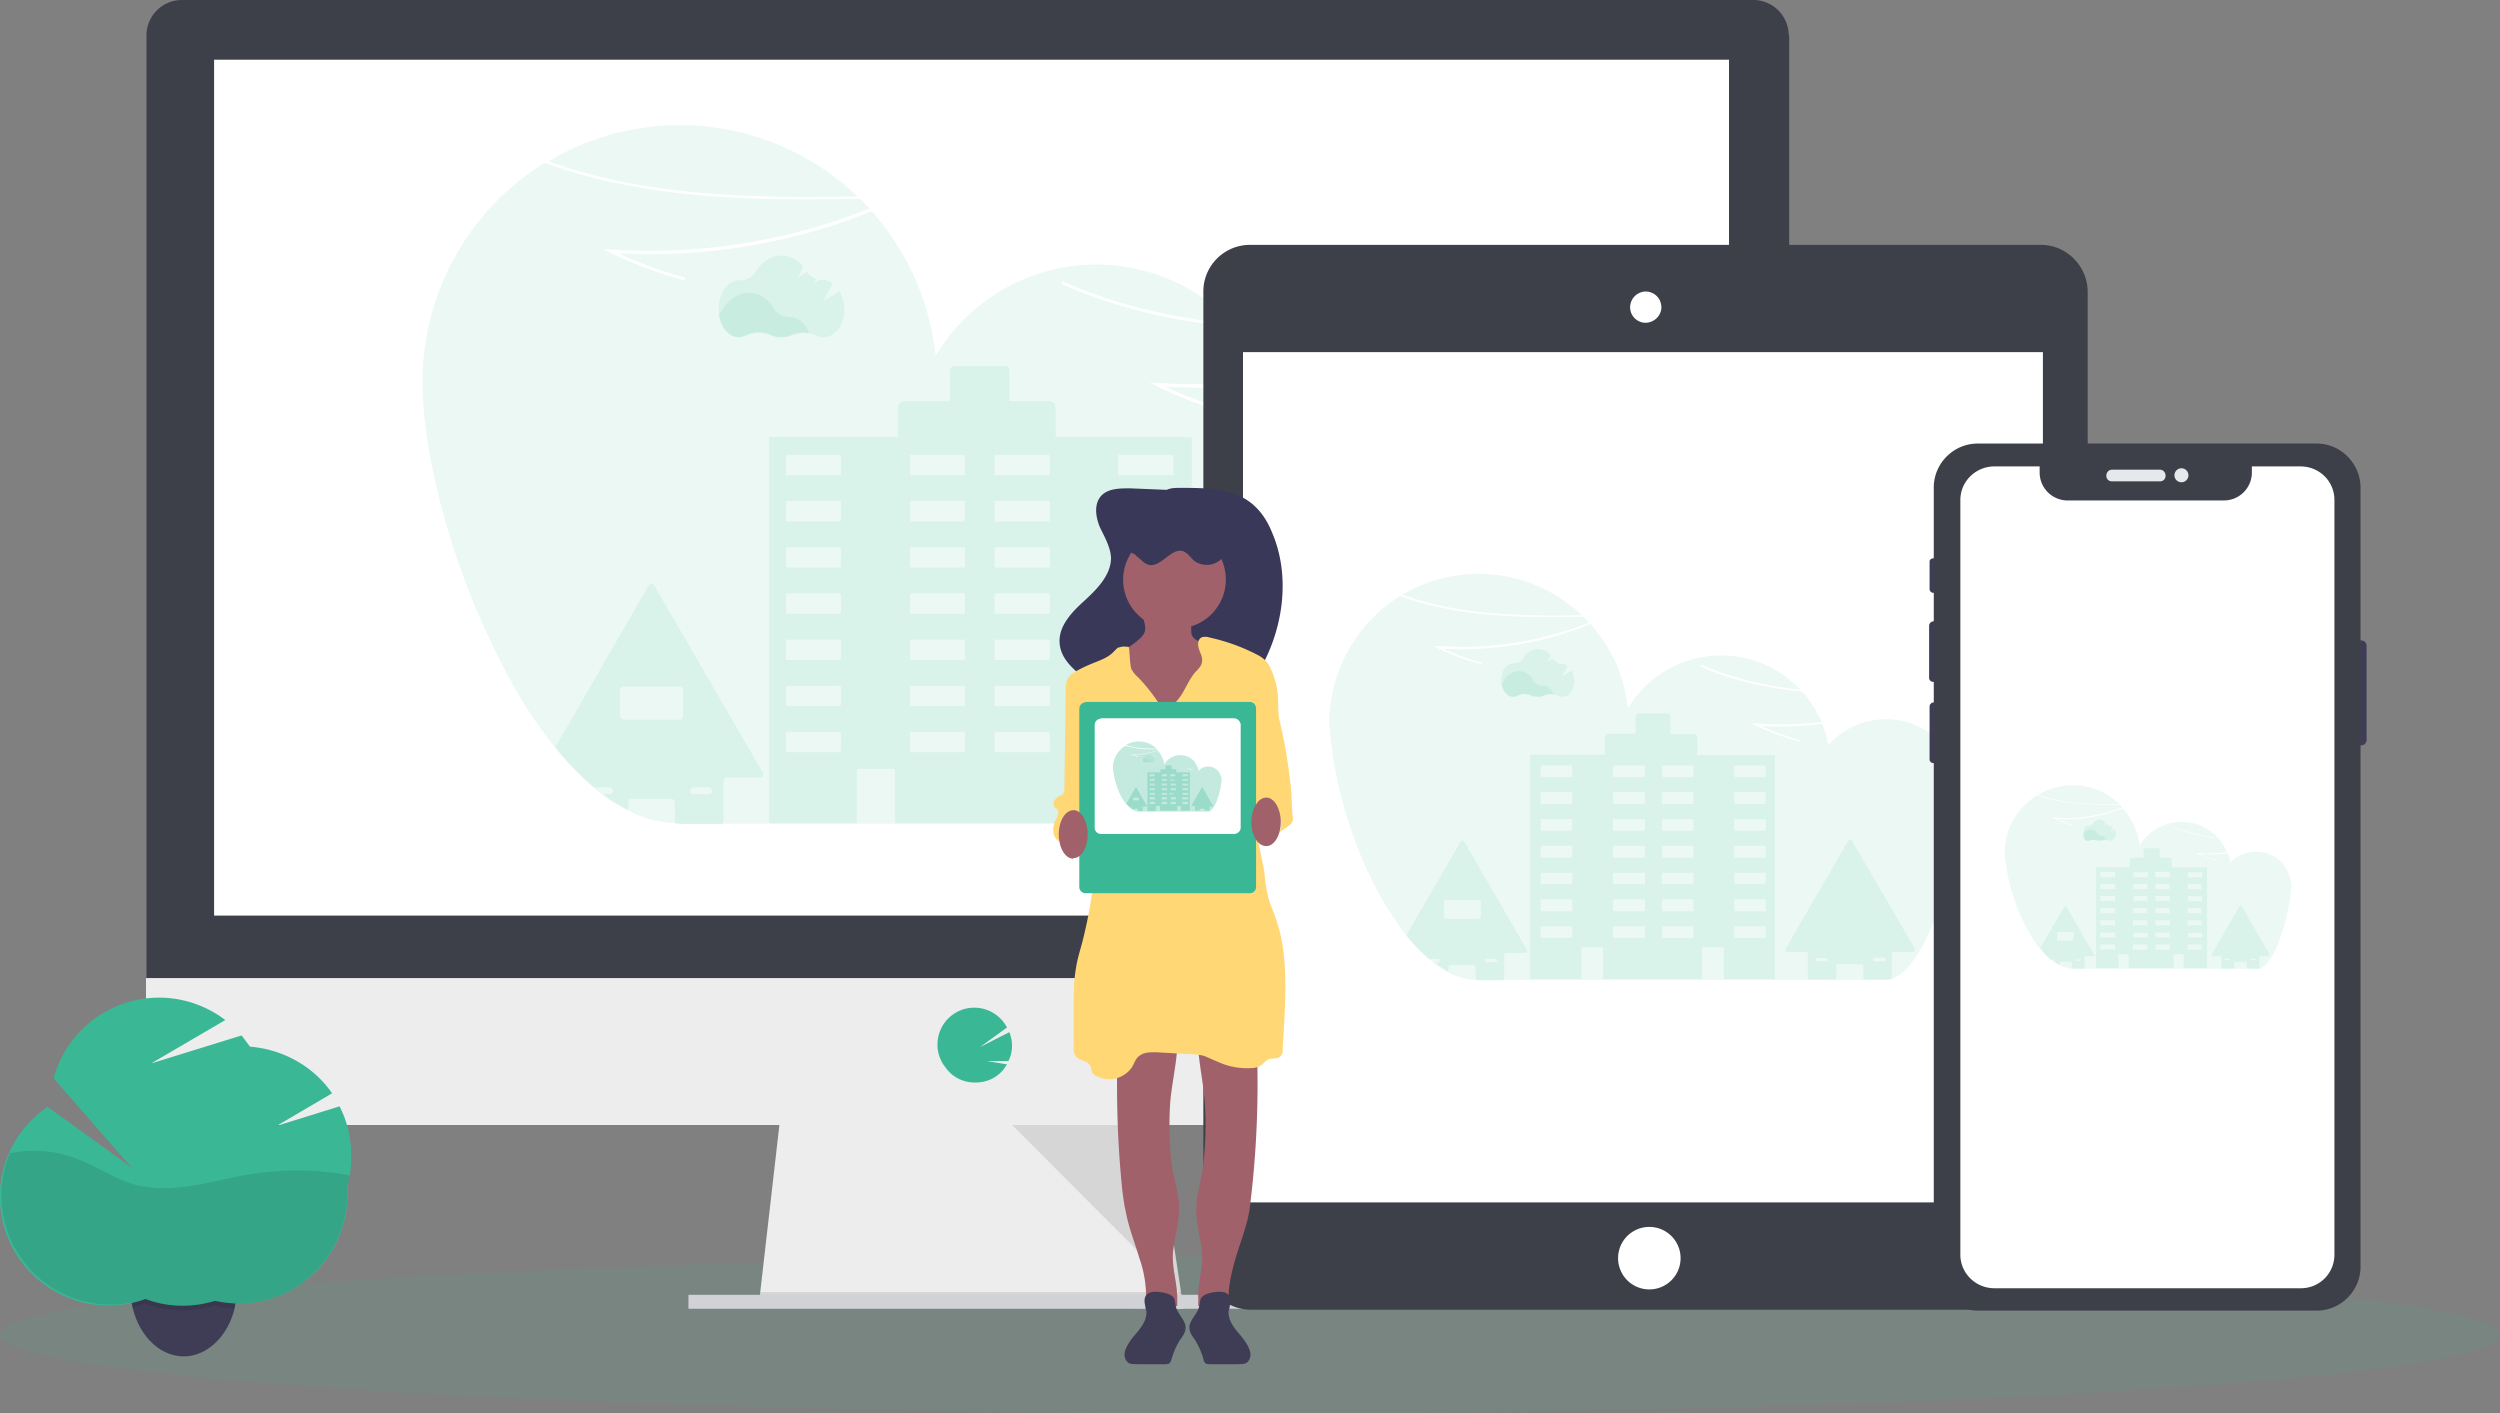 <svg xmlns="http://www.w3.org/2000/svg" width="536" height="303" fill="none"><rect width="100%" height="100%" fill="#808080" stroke="none"/><path fill="#3AB795" d="M268 303c148 0 268-7.5 268-16.8s-120-16.9-268-16.9S0 277 0 286.2c0 9.3 120 16.8 268 16.8z" opacity=".1"/><path fill="#EDEDEE" d="M253.8 280.6l-91-1.2.2-2.4 4.4-38.4h80l5.8 38.4.5 3v.6z"/><path fill="#000" d="M253.7 280h-45.4l-45.5-.6.2-2.4h90.2l.5 3z" opacity=".1"/><path fill="#D0D2D5" d="M268.4 277.6H147.6v3h120.8v-3z"/><path fill="#3E4049" d="M383.5 7.6c0-4.2-3.4-7.6-7.6-7.6H39a7.6 7.6 0 0 0-7.6 7.6v204.2h352.2V7.6z"/><path fill="#EDEDEE" d="M31.3 209.8v23.9c0 4.2 3.4 7.5 7.5 7.5H376c4.2 0 7.6-3.3 7.6-7.5v-24H31.3z"/><path fill="#fff" d="M370.7 12.8H45.9v183.5h324.8V12.8z"/><path fill="#3AB795" d="M209.1 232.1c2.4 0 4.7-1 6.2-3l.6-.9-4.3-.7h4.6c1-2 1-4.2.2-6.2l-6.3 3.2 5.8-4.2a7.9 7.9 0 1 0-13.6 8l.6.8c1.5 2 3.8 3 6.2 3z"/><path fill="#000" d="M217 241.2l36.3 36.4-5.6-36.4H217z" opacity=".1"/><path fill="#3AB795" d="M324.1 107.7v-.1c-.1-2.6-.6-5-1.4-7.5l-.1-.4a28.4 28.4 0 0 0-48-9.7c-.5-2.7-1.2-5.3-2.3-7.9-7.4 1-15 1.3-22.4.8 4.6 2.2 9.3 3.9 14.2 5.2l-.1.7a89.4 89.4 0 0 1-16-6l-1.5-.8 1.7.1c8 .5 16 .3 24-.7-1.8-4-4.1-7.8-7.1-11.2-12.9-1.2-25.6-4-37.5-9.3l.2-.6c11.6 5.2 24 7.9 36.6 9.2a40.1 40.1 0 0 0-63.8 6.8 55.6 55.6 0 0 0-13.7-31 126.9 126.9 0 0 1-54.3 9c4.6 2.2 9.4 3.9 14.3 5.2l-.2.6a89.4 89.4 0 0 1-16-6l-1.4-.7 1.7.1c18.9 1.2 37.8-1.7 55.4-8.8l-2-2.1c-22 .5-46 .2-67.6-7.7a55.2 55.2 0 0 0-26.2 47c0 10.4 2.8 24.7 7.8 39a162 162 0 0 0 12.6 27.7c2 3.5 4.3 6.8 6.7 10l1.3 1.7a61.1 61.1 0 0 0 10.3 10.2 36 36 0 0 0 5.4 3.3c3 1.6 6.5 2.5 10 2.7h.9v.1h150.2c.8 0 1.7-.2 2.5-.5 5.3-1.9 10.2-9.4 14.3-19a99.9 99.9 0 0 0 4.6-12.7 177 177 0 0 0 4.7-18.5 96.5 96.5 0 0 0 2.2-18.2z" opacity=".1"/><path fill="#3AB795" d="M183.7 42a55 55 0 0 0-66.1-7.4c21.1 7.6 44.6 7.9 66.1 7.5zM306.6 165.3l-23.1-40.1a.7.7 0 0 0-1-.3c-.2 0-.3.2-.3.3l-23.1 40c-.2.4-.1.9.2 1l.4.2h6.9c.4 0 .7.3.7.7v8.6c0 .4.3.7.8.7h9c.4 0 .8-.3.8-.7v-4.2c0-.4.3-.7.7-.7h8.5c.5 0 .8.3.8.7v4.2c0 .4.3.7.8.7h9c.2 0 .5-.2.6-.5V167.1c0-.4.4-.7.8-.7h7c.3 0 .7-.3.7-.7 0-.2 0-.3-.2-.4zm-32.2 4.4c-.2.2-.3.2-.5.2h-3.3c-.4 0-.8-.3-.8-.7 0-.4.4-.7.8-.8h3.3c.4 0 .7.3.7.8l-.2.5zm21.2 0c-.1.2-.3.2-.5.2h-3.3c-.4 0-.7-.3-.7-.8l.2-.5.5-.2h3.3c.4 0 .8.3.8.8 0 .2-.1.4-.3.5zM163.5 165.6l-23.2-40a.7.7 0 0 0-1-.3l-.2.2-20 34.7c2.4 3.1 5.3 6 8.3 8.6h3.3c.4 0 .7.3.7.8 0 .4-.3.7-.7.7h-1.4c1.7 1.3 3.5 2.4 5.4 3.3V172c0-.4.3-.7.7-.7h8.6c.4 0 .7.3.7.7V176.3c.1.3.4.4.7.4h9c.3 0 .5 0 .6-.3l.1-.4v-8.5c0-.4.3-.8.7-.8h7c.4 0 .8-.3.8-.7v-.4zm-15.3 3.4l.5-.2h3.3c.4 0 .7.3.7.8 0 .4-.3.7-.7.7h-3.2c-.5 0-.8-.3-.8-.7 0-.2 0-.4.2-.6zm-14.6-14.8a.7.7 0 0 1-.7-.7v-5.6c0-.4.3-.7.7-.7h12.1c.4 0 .8.3.8.7v5.6c0 .4-.4.8-.8.8h-12v-.1zM255 93.7h-28.7v-6.2c0-.8-.6-1.5-1.4-1.5h-8.5v-6.6c0-.5-.4-.9-.9-.9h-10.8a1 1 0 0 0-1 1V86H194c-.8 0-1.5.7-1.5 1.5v6.2h-27.3c-.2 0-.3 0-.3.3v82.2c0 .1 0 .3.3.3h18.2c.1 0 .3-.1.3-.3v-11c0-.2.1-.4.3-.4h7.6c.2 0 .3.2.3.3v11c0 .2.1.4.3.4h36l.2-.3v-11c0-.2.2-.4.3-.4h7.7c.2 0 .3.2.3.3v11c0 .2.2.4.3.4h18.2l.3-.3V94c0-.2-.2-.3-.4-.3zM180.3 161c0 .1-.1.3-.3.3h-11.2c-.2 0-.3-.1-.3-.3v-3.8c0-.2.1-.3.3-.3H180c.1 0 .3.1.3.3v3.8zm0-10c0 .2-.2.4-.3.4h-11.2a.3.3 0 0 1-.3-.3v-3.8c0-.2.1-.3.3-.3H180c.1 0 .3.1.3.3v3.8zm0-9.8c0 .1-.1.3-.3.3h-11.2c-.2 0-.3-.1-.3-.3v-3.8c0-.2 0-.3.3-.3H180c.1 0 .3 0 .3.3v3.8zm0-9.9c0 .2-.1.3-.3.3h-11.2c-.2 0-.3-.1-.3-.3v-3.8c0-.2 0-.3.3-.3H180c.1 0 .3 0 .3.3v3.8zm0-9.9c0 .2-.2.3-.3.3h-11.2a.3.3 0 0 1-.3-.3v-3.8c0-.2.1-.3.3-.3H180c.1 0 .3.1.3.3v3.8zm0-9.9c0 .2-.1.3-.3.3h-11.2c-.2 0-.3 0-.3-.3v-3.8c0-.2 0-.3.3-.3H180c.1 0 .3 0 .3.3v3.8zm0-9.9c0 .2-.1.3-.3.3h-11.2c-.2 0-.3 0-.3-.3v-3.8c0-.2 0-.3.3-.3H180c.1 0 .3 0 .3.3v3.8zm26.6 59.4c0 .1-.1.3-.3.3h-11.2c-.2 0-.3-.1-.3-.3v-3.8c0-.2.1-.3.3-.3h11.2c.1 0 .3.1.3.3v3.8zm0-10c0 .2-.2.4-.3.4h-11.2a.3.3 0 0 1-.3-.3v-3.8c0-.2.1-.3.3-.3h11.2c.1 0 .3.1.3.3v3.8zm0-9.8c0 .1-.1.3-.3.3h-11.2c-.2 0-.3-.1-.3-.3v-3.8c0-.2 0-.3.3-.3h11.2c.1 0 .3 0 .3.3v3.8zm0-9.9c0 .2-.1.3-.3.3h-11.2c-.2 0-.3-.1-.3-.3v-3.8c0-.2 0-.3.3-.3h11.2c.1 0 .3 0 .3.3v3.8zm0-9.9c0 .2-.2.3-.3.3h-11.2a.3.3 0 0 1-.3-.3v-3.8c0-.2.1-.3.3-.3h11.2c.1 0 .3.1.3.3v3.8zm0-9.9c0 .2-.1.3-.3.3h-11.2c-.2 0-.3 0-.3-.3v-3.8c0-.2 0-.3.3-.3h11.2c.1 0 .3 0 .3.3v3.8zm0-9.9c0 .2-.1.3-.3.3h-11.2c-.2 0-.3 0-.3-.3v-3.8c0-.2 0-.3.3-.3h11.2c.1 0 .3 0 .3.3v3.8zm18.2 59.4l-.3.3h-11.3a.3.3 0 0 1-.3-.3v-3.8c0-.2.2-.3.3-.3h11.3c.1 0 .3.1.3.3v3.8zm0-10c0 .2-.2.4-.3.4h-11.3a.3.3 0 0 1-.3-.3v-3.8c0-.2.2-.3.3-.3h11.3c.1 0 .3.1.3.3v3.8zm0-9.8l-.3.3h-11.3a.3.3 0 0 1-.3-.3v-3.8c0-.2.2-.3.3-.3h11.3c.1 0 .3.1.3.3v3.8zm0-9.9c0 .2-.2.3-.3.3h-11.3a.3.3 0 0 1-.3-.3v-3.8c0-.2.2-.3.3-.3h11.3c.1 0 .3.1.3.3v3.8zm0-9.9c0 .2-.2.3-.3.3h-11.3a.3.3 0 0 1-.3-.3v-3.8c0-.2.2-.3.3-.3h11.3c.1 0 .3.1.3.3v3.8zm0-9.9c0 .2-.2.3-.3.3h-11.3a.3.3 0 0 1-.3-.3v-3.8c0-.2.2-.3.3-.3h11.3c.1 0 .3.1.3.3v3.8zm0-9.9c0 .2-.2.3-.3.3h-11.3a.3.3 0 0 1-.3-.3v-3.8c0-.2.2-.3.3-.3h11.3c.1 0 .3.1.3.3v3.8zm26.6 59.3c0 .2-.2.3-.3.3H240c-.1 0-.3 0-.3-.3v-3.8l.3-.3h11.3l.3.3v3.8zm0-9.8l-.3.3H240a.3.3 0 0 1-.3-.3v-3.8c0-.2.2-.3.3-.3h11.3c.1 0 .3.1.3.3v3.8zm0-9.9l-.3.3H240c-.1 0-.3-.1-.3-.3v-3.8c0-.2.1-.3.3-.3h11.3c.1 0 .3.1.3.3v3.8zm0-9.9c0 .2-.2.3-.3.3H240c-.1 0-.3-.1-.3-.3v-3.8c0-.2.1-.3.3-.3h11.3c.1 0 .3.1.3.3v3.8zm0-9.9c0 .2-.2.3-.3.3H240a.3.3 0 0 1-.3-.3v-3.8c0-.2.2-.3.3-.3h11.3c.1 0 .3.1.3.3v3.8zm0-9.9c0 .2-.2.3-.3.3H240c-.1 0-.3 0-.3-.3v-3.8c0-.2.1-.3.3-.3h11.3c.1 0 .3.1.3.3v3.8zm0-9.9c0 .2-.2.3-.3.3H240c-.1 0-.3 0-.3-.3v-3.8c0-.2.1-.3.3-.3h11.3c.1 0 .3.1.3.3v3.8zM173.4 71.4a6.2 6.2 0 0 0-3.7.4c-1.4.6-3 .6-4.5 0a6.2 6.2 0 0 0-5.3 0c-.5.3-1 .5-1.6.5-2 0-3.9-2.2-4.2-5 .4-.3.7-.7 1-1.2 1.3-2 3.3-3.3 5.4-3.3 2.2 0 4.2 1.3 5.4 3.3.8 1.2 2.1 2 3.6 1.9 1.7 0 3.2 1.4 4 3.4z" opacity=".1"/><path fill="#3AB795" d="M180 62.4l-3.5 2.2 2-3.8c-.5-.5-1.3-.7-2-.8h-.8l-1.2.8.5-1c-.8-.3-1.5-.8-2-1.5l-2 1.3 1.2-2.4a6.1 6.1 0 0 0-4.7-2.4c-2.2 0-4.1 1.3-5.4 3.4-.7 1.2-2.1 2-3.5 1.9h-.1c-2.4 0-4.4 2.7-4.4 6.1 0 3.4 1.9 6.1 4.4 6.1l1.5-.3c1.7-.8 3.6-.9 5.3-.1 1.4.6 3 .6 4.5 0 1.7-.7 3.6-.7 5.2 0 .5.3 1 .4 1.6.4 2.4 0 4.4-2.7 4.4-6 0-1.5-.4-2.7-1-3.9z" opacity=".1"/><path fill="#3E4049" d="M268.2 52.5h169.4c5.5 0 10 4.6 10 10.1v208c0 5.6-4.5 10.2-10 10.2H268.2c-5.6 0-10.2-4.6-10.2-10.1v-208a10 10 0 0 1 10.2-10.2z"/><path fill="#fff" d="M438 75.5H266.5v182.3H438V75.5zM352.8 276.4a6.7 6.7 0 1 0 0-13.3 6.7 6.7 0 0 0 0 13.3zM352.8 69a3 3 0 0 1-3-3 3 3 0 0 1 6.1 0 3 3 0 0 1-3 3z"/><path fill="#fff" d="M352.8 63c1.6 0 2.9 1.3 2.9 2.9 0 1.5-1.3 2.8-2.8 2.8A2.8 2.8 0 0 1 350 66c0-1.6 1.3-2.9 2.8-2.9zm0-.5a3.4 3.4 0 0 0-3.3 3.4c0 1.8 1.5 3.3 3.3 3.3 1.8 0 3.4-1.5 3.4-3.3 0-1.9-1.5-3.4-3.4-3.4z"/><path fill="#3AB795" d="M420.7 170c0-1.5-.3-3-.7-4.4l-.1-.2a16.4 16.4 0 0 0-27.9-5.6c-.3-1.6-.7-3.1-1.3-4.6-4.4.5-8.7.7-13.1.5 2.7 1.2 5.5 2.2 8.3 3l-.1.3c-3.2-.9-6.3-2-9.3-3.4l-.9-.5h1c4.7.4 9.3.2 14-.3-1.1-2.4-2.5-4.6-4.2-6.5-7.4-.8-14.9-2.3-21.8-5.4l.2-.4c6.7 3 14 4.6 21.2 5.4a23.3 23.3 0 0 0-37 4 32 32 0 0 0-8-18.1 74.2 74.2 0 0 1-31.6 5.3c2.7 1.2 5.5 2.2 8.3 3l-.1.3c-3.2-.8-6.3-2-9.3-3.4l-.9-.5h1c11 .8 22-1 32.3-5l-1.2-1.3c-12.7.3-26.7.2-39.3-4.4A32.2 32.2 0 0 0 285 155a91.8 91.8 0 0 0 11.8 38.7l4 6 .8.9c1.4 1.8 3 3.5 4.8 5l1.1.9 3.1 2a14 14 0 0 0 6 1.6h87.7c.6 0 1-.1 1.5-.3 3-1.1 6-5.5 8.3-11l1.5-3.8 1.2-3.6c1-3.5 2-7.1 2.7-10.7.7-3.3 1.2-6.7 1.3-10v-.8z" opacity=".1"/><path fill="#3AB795" d="M339.1 131.9a32 32 0 0 0-38.4-4.4c12.3 4.5 25.9 4.6 38.4 4.4zM410.6 203.5L397 180.2c-.1-.2-.4-.2-.6-.1l-.1.1-13.5 23.3c0 .2 0 .5.2.6h4.2c.3 0 .4.2.4.5v5c0 .2.2.4.4.4h5.3c.2 0 .4-.2.4-.5v-2.3c0-.3.2-.5.4-.5h5c.2 0 .4.2.4.5v2.3c0 .3.2.5.4.5h5.3c.2 0 .4-.1.4-.3v-5.2c0-.3.2-.4.4-.4h4c.3 0 .5-.2.5-.4v-.2zm-18.8 2.6H389.6a.4.4 0 0 1-.4-.3v-.3l.4-.1h1.9c.2 0 .4.2.4.4l-.1.3zm12.4 0H402c-.3 0-.4-.2-.4-.4s.2-.3.4-.4h1.9c.2 0 .4.2.4.4l-.1.4zM327.4 203.7l-13.5-23.3c-.1-.2-.4-.2-.6-.1l-.1.1-11.7 20.2c1.5 1.8 3.1 3.5 4.9 5h1.9c.2 0 .4.2.4.4l-.1.3c-.1.1-.2.2-.3.1h-.8c1 .8 2 1.4 3 2v-1c0-.3.3-.5.5-.5h5c.2 0 .4.3.4.5v2.5c.1.2.2.3.5.3h5.2c.2 0 .3 0 .4-.2v-5.2c0-.3.3-.5.5-.5h4c.3 0 .4-.2.4-.4v-.2zm-9 2l.3-.1h2c.2 0 .3.2.3.4l-.1.3h-2.3a.4.4 0 0 1-.3-.3l.1-.3zM310 197a.4.4 0 0 1-.4-.5v-3.2c0-.3.2-.4.4-.4h7c.3 0 .5.2.5.4v3.2c0 .3-.2.5-.4.5h-7zM380.6 161.9h-16.7v-3.6c0-.5-.4-.9-.8-.9h-5v-3.9c0-.3-.2-.5-.5-.5h-6.3c-.3 0-.6.2-.6.5v3.8H345c-.5 0-.9.4-.9.9v3.6h-15.9l-.1.1v47.8l.1.2h10.6l.2-.2v-6.4l.1-.2h4.4c.2 0 .2.1.2.2v6.4l.2.2h20.8l.2-.2v-6.4l.1-.2h4.5l.1.2v6.4l.2.2h10.6l.1-.2v-47.8c.3 0 .2 0 0 0zm-43.5 39l-.1.2h-6.6l-.1-.1v-2.3l.1-.1h6.6l.1.1v2.3zm0-5.7l-.1.2h-6.6l-.1-.2V193l.1-.2h6.6l.1.2v2.2zm0-5.7l-.1.1h-6.6l-.1-.1v-2.3l.1-.1h6.6l.1.1v2.3zm0-5.8l-.1.2h-6.6l-.1-.2v-2.2l.1-.2h6.6l.1.2v2.2zm0-5.7l-.1.1h-6.6l-.1-.1v-2.3l.1-.1h6.6l.1.1v2.3zm0-5.8l-.1.2h-6.6l-.1-.2V170l.1-.2h6.6l.1.2v2.2zm0-5.8l-.1.2h-6.6l-.1-.2v-2.1l.1-.2h6.6l.1.2v2.1zm15.5 34.6l-.2.1H346l-.2-.1v-2.3l.2-.1h6.5l.2.1v2.3zm0-5.8l-.2.2H346l-.2-.2V193l.2-.2h6.5l.2.2v2.2zm0-5.7l-.2.1H346l-.2-.1v-2.3l.2-.1h6.5l.2.1v2.3zm0-5.8l-.2.2H346l-.2-.2v-2.2l.2-.2h6.5l.2.2v2.2zm0-5.7l-.2.1H346l-.2-.1v-2.3l.2-.1h6.5l.2.1v2.3zm0-5.8l-.2.2H346l-.2-.2V170l.2-.2h6.5l.2.2v2.2zm0-5.8l-.2.2H346l-.2-.2v-2.1l.2-.2h6.5l.2.2v2.1zm10.6 34.6l-.2.1h-6.5l-.2-.1v-2.3l.2-.1h6.4l.2.1v2.3zm0-5.8l-.2.2h-6.5l-.2-.2V193l.2-.2h6.4c.2 0 .2.1.2.2v2.2zm0-5.7l-.2.1h-6.5l-.2-.1v-2.3l.2-.1h6.4l.2.1v2.3zm0-5.8l-.2.2h-6.5l-.2-.2v-2.2l.2-.2h6.4c.2 0 .2.1.2.2v2.2zm0-5.7l-.2.1h-6.5l-.2-.1v-2.3l.2-.1h6.4l.2.1v2.3zm0-5.8l-.2.2h-6.5l-.2-.2V170l.2-.2h6.4c.2 0 .2.1.2.2v2.2zm0-5.8l-.2.2h-6.5l-.2-.2v-2.1l.2-.2h6.4c.2 0 .2.1.2.2v2.1zm15.4 34.6l-.1.1h-6.6l-.1-.1v-2.3l.1-.1h6.6l.1.1v2.3zm0-5.8l-.1.2h-6.6l-.1-.2V193l.1-.2h6.6l.1.2v2.2zm0-5.7l-.1.1h-6.6l-.1-.1v-2.3l.1-.1h6.6l.1.1v2.3zm0-5.8l-.1.2h-6.6l-.1-.2v-2.2l.1-.2h6.6l.1.2v2.2zm0-5.7l-.1.1h-6.6l-.1-.1v-2.3l.1-.1h6.6l.1.1v2.3zm0-5.8l-.1.2h-6.6l-.1-.2V170l.1-.2h6.6l.1.2v2.2zm0-5.8l-.1.2h-6.6l-.1-.2v-2.1l.1-.2h6.6l.1.2v2.1zM333.1 148.9c-.7-.2-1.4 0-2.2.3-.4.2-.8.2-1.2.2-.5 0-1 0-1.4-.2-1-.5-2-.5-3 0-.3.2-.6.2-.9.2-1.2 0-2.3-1.3-2.5-2.9.3-.2.5-.4.6-.7.9-1.7 3-2.4 4.7-1.5.7.4 1.2.9 1.5 1.5.5.8 1.3 1.2 2 1.2h.1c1 0 1.9.7 2.3 1.9z" opacity=".1"/><path fill="#3AB795" d="M337 143.7l-2.1 1.3 1.2-2.3c-.4-.2-.8-.4-1.2-.4h-.4l-.7.3.3-.5a2 2 0 0 1-1.2-.9l-1.2.8.8-1.5a3.5 3.5 0 0 0-2.8-1.3c-1.3 0-2.5.7-3.1 1.9-.5.7-1.2 1.1-2 1.1h-.1c-1.5 0-2.6 1.6-2.6 3.6s1.1 3.6 2.6 3.6l.8-.2c1-.5 2.1-.6 3-.1l1.4.3c.5 0 .9-.1 1.3-.3 1-.4 2-.4 3 0 .3.2.6.3 1 .3 1.4 0 2.5-1.6 2.5-3.6 0-.7-.2-1.4-.6-2.1z" opacity=".1"/><path fill="#3F3D56" d="M505.8 137.3h.4c.7 0 1.2.5 1.2 1.2v20.1c0 .7-.5 1.2-1.2 1.2h-.4c-.6 0-1.1-.5-1.1-1.2v-20.2c0-.6.5-1 1.1-1zM414.5 119.7c.4 0 .8.3.8.7v5.9c0 .4-.4.8-.8.8a.8.8 0 0 1-.8-.8v-5.9c0-.4.4-.7.8-.7zM414.6 133.2c.4 0 .8.4.8 1v11c0 .5-.4 1-.8 1a.9.9 0 0 1-1-1v-11c0-.6.5-1 1-1zM414.6 150.6c.4 0 .8.4.8.8v11.4c0 .5-.4.8-.8.8a.8.8 0 0 1-.9-.8v-11.3c0-.5.4-.9.9-.9z"/><path fill="#3E4049" d="M424.1 95.1h72.6c5.2 0 9.4 4.3 9.4 9.5v167c0 5.1-4.2 9.4-9.4 9.4H424a9.5 9.5 0 0 1-9.4-9.5v-167c0-5.1 4.2-9.4 9.4-9.4z"/><path fill="#E6E8EC" d="M452.8 100.7h10.3c.7 0 1.2.6 1.2 1.3 0 .7-.5 1.2-1.2 1.2h-10.3c-.7 0-1.2-.5-1.2-1.2s.5-1.3 1.2-1.3zM467.7 103.4a1.5 1.5 0 1 0 0-3 1.5 1.5 0 0 0 0 3z"/><path fill="#fff" d="M493.2 100h-10.4v1.3a6 6 0 0 1-6 6h-33.5a6 6 0 0 1-6-6V100h-9.7c-4 0-7.3 3.2-7.3 7.2V269c0 4 3.3 7.2 7.3 7.2h65.7c4 0 7.2-3.2 7.2-7.2V107.2c0-4-3.2-7.2-7.3-7.2z"/><path fill="#3AB795" d="M491.2 189.6c0-.7-.2-1.3-.4-2a7.5 7.5 0 0 0-12.6-2.6c-.1-.7-.3-1.4-.6-2-2 .2-4 .2-6 .1 1.3.6 2.5 1 3.8 1.4v.2l-4.2-1.6-.4-.2h.4c2.1.2 4.2.1 6.3-.2-.5-1-1-2-1.8-3-3.4-.2-6.7-1-9.9-2.4v-.1c3.1 1.3 6.3 2.1 9.7 2.4a10.6 10.6 0 0 0-16.8 1.7c-.3-3-1.6-5.8-3.6-8a34 34 0 0 1-14.2 2.3l3.7 1.4v.1c-1.5-.4-2.9-1-4.2-1.6l-.4-.2h.4c5 .4 10-.4 14.6-2.2l-.5-.6c-5.8.1-12 0-17.7-2a14.5 14.5 0 0 0-7 12.4A41 41 0 0 0 437 203l.5.4c.6.8 1.4 1.6 2.2 2.3l.5.4a8.2 8.2 0 0 0 4 1.6h40.3c1.4-.6 2.7-2.5 3.8-5l.6-1.8.6-1.7a48.5 48.5 0 0 0 1.8-9.3v-.3z" opacity=".1"/><path fill="#3AB795" d="M454.4 172.4a14.4 14.4 0 0 0-17.4-2c5.6 2 11.7 2.1 17.4 2zM486.6 204.7l-6-10.5h-.4l-6 10.5v.3h1.9l.2.2v2.3s0 .2.2.2h2.3l.2-.2v-1.1l.2-.2h2.3s.2 0 .2.2v1c0 .2 0 .3.2.3h2.3c.1 0 .2 0 .2-.2v-2.3l.2-.2h1.9l.2-.1-.1-.2zm-8.5 1.2H477a.2.2 0 0 1-.1-.2v-.1h1.1l.2.1v.2zm5.6 0h-1c-.1 0-.2 0-.2-.2v-.1h1.1l.2.1v.2zM449 204.8l-6-10.5h-.3l-5.3 9c.7.9 1.4 1.7 2.2 2.4h.9l.2.1c0 .1 0 .2-.2.2h-.4l1.5.9v-.5s0-.2.2-.2h2.2l.2.2v1.1l.2.2h2.5V205.2l.3-.2h1.8l.2-.2h-.1zm-4 .9h1.3c0 .2 0 .3-.2.3h-1a.2.2 0 0 1-.1-.2v-.1zm-3.8-3.9a.2.2 0 0 1-.2-.2V200l.2-.2h3.2l.2.2v1.5l-.2.2h-3.2zM473 186h-7.4v-1.7c0-.2-.2-.4-.5-.4H463v-1.7c0-.2-.2-.3-.3-.3h-2.9c-.1 0-.2.1-.2.3v1.7H457c-.2 0-.4.1-.4.4v1.6h-7.2v21.7h4.8v-3h2.2v3h9.6v-3h2.2v3H473.2V186zm-19.5 17.6h-3.1-.1v-1-.1h3.2v1zm0-2.6h-3.1-.1v-1-.1h3.2v1zm0-2.6h-3.1-.1v-1-.1h3.2v1zm0-2.6h-3.1-.1v-1-.1h3.2v1zm0-2.6h-3.1-.1v-1-.1h3.2v1zm0-2.6h-3.1-.1v-1-.1h3.2v1zm0-2.6l-.1.1h-3-.1V187v-.1h3l.2.1v1zm7 15.6h-3.2v-1-.1h3.1v1zm0-2.6h-3.1v-1h3.1v1zm0-2.6h-3.2v-1-.1h3.1v1zm0-2.6h-3.2v-1-.1h3.1v1zm0-2.6h-3.1v-1-.1h3v1zm0-2.6h-3.2v-1-.1h3.1v1zm0-2.6l-.1.1h-3v-1-.1h3.1v1zm4.7 15.6h-3.1v-1-.1h3.1v1zm0-2.6h-3.1v-1-.1h3.1v1zm0-2.6h-3.1v-1-.1h3.1v1zm0-2.6h-3.1v-1-.1h3.1v1zm0-2.6h-3.1v-1-.1h3.1v1zm0-2.6h-3.1v-1-.1h3.1v1zm0-2.6l-.1.1h-3V187v-.1h3l.1.1v1zm7 15.6H469v-1-.1h3v1zm0-2.6h-3-.1v-1h3.1v1zm0-2.6H469v-1-.1h3v1zm0-2.6H469v-1-.1h3v1zm0-2.6h-3-.1v-1-.1h3v1zm0-2.6H469v-1-.1h3v1zm0-2.6v.1h-3-.1v-1-.1h3.1v1zM451.7 180c-.3 0-.7 0-1 .2h-1.2c-.5-.2-1-.2-1.4 0a1 1 0 0 1-.4.1c-.6 0-1-.5-1.1-1.3l.2-.3c.4-.8 1.3-1 2.2-.7.3.1.5.4.7.7.2.3.5.5.9.5.5 0 1 .4 1 .9z" opacity=".1"/><path fill="#3AB795" d="M453.4 177.7l-1 .6.6-1a1 1 0 0 0-.6-.2h-.2l-.3.2.2-.3-.5-.4-.6.4.4-.7c-.3-.3-.8-.6-1.3-.6-.6 0-1 .4-1.4.9-.2.3-.6.5-1 .5-.6 0-1 .7-1 1.6 0 .9.4 1.6 1 1.6l.4-.1c.5-.2 1-.2 1.4 0h1.2c.5-.2 1-.2 1.4 0h.4c.6 0 1.1-.6 1.1-1.5 0-.3 0-.7-.2-1z" opacity=".1"/><path fill="#3F3D56" d="M50.8 275.8a21 21 0 0 1-.4 4l-.1.7c-1.4 5.8-5.6 10-10.4 10.3h-.5c-5.2 0-9.6-4.5-11-10.6l-.1-.5a21 21 0 0 1-.4-4c0-8.3 5.1-15 11.5-15 6.3 0 11.4 6.7 11.4 15z"/><path fill="#000" d="M50.8 275.8a21 21 0 0 1-.5 4.7h-.5a24 24 0 0 1-3.8-.6 22.5 22.5 0 0 1-6 1h-.8a22 22 0 0 1-8.2-1.4l-2.6.8-.1-.6a21 21 0 0 1-.4-4c0-8.3 5.1-15 11.5-15 6.3 0 11.4 6.7 11.4 15z" opacity=".1"/><path fill="#3AB795" d="M75.3 247.8c0-3.7-.8-7.3-2.5-10.6l-13.5 4.2 11.9-7c-4-5.8-10.5-9.4-17.6-10l-1.8-2.4-19.4 6 15.9-9.3a23.4 23.4 0 0 0-36.8 12.5l16.7 19.1-18-13a23.3 23.3 0 0 0 21 41.2c4.7 1.8 10 1.9 14.9.4A23.3 23.3 0 0 0 74.5 256v-1.6c.5-2.2.9-4.4.8-6.7z"/><path fill="#000" d="M75 252a62.7 62.7 0 0 0-21.6-.2c-8.1 1.4-16.4 4.3-24.4 2.2-4.6-1.3-8.6-4.2-13.2-5.8a25 25 0 0 0-13.7-.9 23.4 23.4 0 0 0 29 31.2c4.8 1.8 10 1.9 15 .4a23.3 23.3 0 0 0 28.3-22.8v-1.5l.6-2.5z" opacity=".1"/><path fill="#393859" d="M252 105.1l-9.7-.4c-2.2 0-4.7 0-6.2 1.6-1.6 1.8-1.2 4.5-.3 6.7 1 2.1 2.3 4.3 2.4 6.6 0 3.7-3 6.7-5.7 9.2-2.8 2.5-5.7 5.6-5.3 9.3.3 3 2.6 5.1 4.9 7 3.4 2.7 7.2 5.1 11 7.1 2.3 1.1 4.8 2.2 7.3 2.2a19 19 0 0 0 6.5-1.5c3.6-1.3 7.4-2.7 10.1-5.4 1.5-1.4 2.6-3 3.6-4.8 4.7-8.7 6-19.6 2.1-28.6-.8-2-2-4-3.6-5.5-4.1-4-10.4-4-16.1-4-1 0-2.1 0-3 .5-1 .5-1.6 1.6-1.1 2.6"/><path fill="#A0616A" d="M239.6 225.2c-.3 10.2 0 20.5 1.1 30.7.2 1.2.3 2.4.6 3.5.6 3.6 2 7 3 10.4a25 25 0 0 1 1.3 10.8l6.8-.6v-1.7c0-3.3-1.2-6.6-.9-9.9.3-3.1 1.3-6.2 1.3-9.3 0-3-1-5.9-1.5-8.8a72.6 72.6 0 0 1-.4-14c.5-5.6 2.1-11 1.4-16.5-4.3 1.8-8.5 3.5-12.7 5.4z"/><path fill="#3F3D56" d="M249.8 292.5l.8-.1c.3-.3.6-.7.6-1.1.4-1.4 1-2.7 1.7-3.9.6-.8 1.3-1.7 1.3-2.8 0-1.6-1.8-2.9-2.1-4.5l-.3-1.6c-.4-.9-1.6-1.2-2.5-1.4-1.4-.2-3-.4-3.7.8-.5 1 0 2.2.2 3.3.1 1.5-.8 3-1.8 4.2-1.1 1.3-4.2 4.6-2.3 6.6.6.7 2.2.4 3 .5h5.1z"/><path fill="#A0616A" d="M269.5 225.2a213.4 213.4 0 0 1-1.6 34.2c-.6 3.6-2 7-3 10.4-1 3.5-1.9 7.2-1.3 10.8l-6.7-.6v-1.7c-.1-3.3 1.1-6.6.8-9.9-.3-3.1-1.3-6.2-1.2-9.3 0-3 1-5.9 1.4-8.8a72.6 72.6 0 0 0 .4-14c-.4-5.6-2-11-1.3-16.5 4.1 1.8 8.4 3.5 12.5 5.4z"/><path fill="#3F3D56" d="M259.4 292.5l-.8-.1c-.4-.3-.6-.7-.6-1.1-.4-1.4-1-2.7-1.7-3.9-.6-.8-1.3-1.7-1.3-2.8 0-1.6 1.8-2.9 2.1-4.5l.3-1.6c.4-.9 1.6-1.2 2.5-1.4 1.4-.2 3-.4 3.7.8.5 1 0 2.2-.2 3.3-.1 1.5.8 3 1.8 4.2 1.1 1.3 4.2 4.6 2.3 6.6-.6.7-2.2.4-3 .5h-5.1z"/><path fill="#A0616A" d="M251.3 134.7a10.5 10.5 0 1 0 0-20.9 10.5 10.5 0 0 0 0 21z"/><path fill="#A0616A" d="M245.4 133.6c.1.6.2 1 .1 1.6a3 3 0 0 1-.8 1.4 15.8 15.8 0 0 1-5.2 3.4c-.2.7.1 1.3.5 2l4 5.6c2.4 3.7 5.4 7 8.8 9.6l3.1-3.8 1.8-2.4a24 24 0 0 0 1.6-3.3l3.7-8.6c-2.2.4-4.5-.6-6.5-1.9a2 2 0 0 1-.9-.9c-.2-.4-.2-.7-.2-1.1l-.1-5.4c-2.7-.4-5.4-.6-8.2-.6-1 0-1.8-.2-2 .9-.3 1.1 0 2.5.3 3.5z"/><path fill="#FFD774" d="M250 153.3c-1.7-3-3.7-5.7-6-8.1-.6-.5-1-1-1.4-1.7-.2-.5-.2-1-.3-1.6l-.2-2.7-.1-.5c-.1 0-.3-.1-.4 0-.7-.2-1.3 0-2 .2l-1 1c-1.1 1.1-2.8 1.7-4.3 2.3a34 34 0 0 0-3.4 1.6c-.8.5-1.7 1-2.1 2-.2.5-.3 1.2-.3 1.8l-.3 21.8c0 .5-.3 1-.9 1.2a3 3 0 0 0-1.2 1c-.3.4-.3 1 0 1.4l.6.5c.5.6 0 1.5-.3 2.2-.5.9-.7 2-.5 3 .2 1 1 1.8 2 2 .4-1.3-.5-2.8 0-4a3 3 0 0 1 1.7-1.5c1-.4 2.1-.5 3.2-.4l.6 2.3c2.2 8 .7 16.6-1.3 24.7-.5 1.9-1.1 3.7-1.4 5.7-.5 2.8-.5 5.8-.5 8.7v8c0 1 0 2 .8 2.6.8.7 2 .6 2.6 1.5.4.5.3 1.1.6 1.7.2.3.5.6.9.7 2.6 1.4 5.9.6 7.6-1.9.5-.8.8-2 1.7-2.5.9-.7 2.2-.7 3.4-.7l7 .4c1.1 0 2.3.1 3.4.4l3 1.3a15 15 0 0 0 7.1 1.3 4 4 0 0 0 1.9-.5c.7-.4 1.1-1.1 1.8-1.4.9-.3 2 0 2.5-.6.4-.4.6-1 .5-1.6l.4-6.8c.3-7 .5-14.3-1.8-21-.5-1.6-1.3-3.1-1.7-4.8-.4-1.7-.7-3.5-.8-5.2-.8-4.8-2.4-9.6-2-14.5 0-.4.2-.5.6-.5 1.3-.1 2.7 0 3.7 1a5 5 0 0 1 1.2 3.1c.1.9 0 1.7-.5 2.4l2-1.4c.6-.4 1.2-1 1.1-1.8-.3-2.3-.2-4.8-.5-7a109 109 0 0 0-2.5-14.5c-.2-1.5-.1-3-.2-4.5a17 17 0 0 0-1.6-6.1c-.2-.6-.6-1.1-1-1.6a7 7 0 0 0-2-1.4 41.2 41.2 0 0 0-10-3.6c-.6-.2-1.5-.3-2 .1-.7.6-.6 1.6-.3 2.5.3.9.8 1.7.6 2.6-.1 1-.9 1.6-1.5 2.3-1.6 1.9-2.3 4.4-4 6.2-1 1-2 1.8-2.2 3z"/><path fill="#393859" d="M243.5 119.1c1 .7 1.7 1.7 2.8 2 2.7.6 4.8-3.8 7.4-2.9 1 .4 1.5 1.3 2.3 2a4.5 4.5 0 0 0 6-.5c1.5-1.6 1.5-3.9 1.4-6 0-.8-.1-1.5-.5-2.2-.2-.4-.5-.8-.9-1-3-2.4-7.2-2.8-11.2-3h-2.5c-1.2.4-2.1 1.2-3 2-1.8 1.4-6 4.2-6.7 6.5-.5 2.3 3.2 1.6 5 3.1z"/><path fill="#3AB795" d="M232.6 150.5H268c.7 0 1.3.6 1.3 1.4v38.3c0 .7-.6 1.3-1.3 1.3h-35.3c-.7 0-1.3-.6-1.3-1.3V152c0-.8.6-1.4 1.3-1.4z"/><path fill="#fff" d="M235.9 154h28.7c.7 0 1.4.7 1.4 1.4v22.1c0 .7-.7 1.3-1.4 1.3H236c-.7 0-1.3-.6-1.3-1.3v-22.1c0-.7.6-1.3 1.3-1.3z"/><path fill="#3AB795" d="M261.9 167c0-.2 0-.5-.2-.7-.5-1.5-2-2.3-3.6-1.8-.4.1-.8.4-1.1.8l-.2-.8-2.3.1 1.5.5c-.6 0-1.1-.3-1.6-.5h-.2.2l2.4-.1-.7-1.2a11.5 11.5 0 0 0 0 0 4 4 0 0 0-6.5.6 5.3 5.3 0 0 0-1.4-3 14 14 0 0 1-5.4.9l1.5.5c-.6 0-1.1-.3-1.6-.5l-.2-.1h.2c1.9.1 3.8-.2 5.5-.9l-.2-.2a19 19 0 0 1-6.7-.7 5.5 5.5 0 0 0-2.7 4.7c.1 1.3.4 2.6.8 3.8a14.7 14.7 0 0 0 1.2 2.8l.7 1 .2.2a6.6 6.6 0 0 0 1 1l.5.3c.3.2.7.3 1 .3H259.3c.5-.3 1-1 1.5-2l.2-.6.2-.6.5-1.9.2-1.7v-.1zM248 160.5a5.6 5.6 0 0 0-6.6-.8c2 .8 4.3.8 6.5.8z" opacity=".3"/><path fill="#3AB795" d="M260.1 172.8l-2.3-4h-.1l-2.3 4h.8v1h1v-.4h1.1v.4h1v-.9H260.1v-.1zm-3.2.4h-.3.3zm2.2 0h-.4.3zM245.9 172.8l-2.3-4h-.1l-2 3.5.8.8h.3v.1h-.1c.1.1.3.3.5.3v-.1h1v.5h1v-1H246zm-1.5.3h.4v.1h-.3-.1zm-1.5-1.5v-.6h1.3v.6h-1.3zM255 165.6h-2.8v-.6l-.2-.1h-.8v-.7l-.1-.1H250l-.1.1v.7h-1l-.1.1v.6H246v8.3h1.8v-1.1h.9v1h3.7v-1h.8v1s0 .1.1 0h1.8v-8.2zm-7.4 6.8h-1.1v-.4-.1h1.1v.5zm0-1h-1.1v-.5h1.1v.4zm0-1h-1.1v-.4h1.1v.4zm0-1h-1.1v-.4h1.1v.4zm0-1h-1.1v-.4h1.1v.4zm0-1h-1.1v-.4h1.1v.4zm0-1l-1.1.1v-.5h1.1v.4zm2.6 6h-1-.1v-.4-.1h1.1v.5zm0-1h-1-.1v-.5h1.1v.4zm0-1h-1.1v-.4h1.1v.4zm0-1h-1-.1v-.4h1.1v.4zm0-1h-1-.1v-.4h1.1v.4zm0-1h-1-.1v-.4h1.1v.4zm0-1l-1 .1h-.1v-.5h1.1v.4zm1.8 6H251v-.5h1.1v.5zm0-1H251v-.5h1.1v.4zm0-1H251h1.1zm-1.2 0v-.4h1.2l-1.2.4zm1.2-1H251v-.4h1.1v.4zm0-1H251v-.4h1.1v.4zm0-1H251v-.4l1.1.4zm-1.1-.4h1.1-1.1zm1.1-.6l-1.1.1v-.5h1.1v.4zm2.7 6h-1.1-.1v-.4-.1h1.2v.5zm0-1h-1.1-.1v-.5h1.2v.4zm0-1H253.5v-.4h1.2v.4zm0-1h-1.1-.1v-.4h1.2v.4zm0-1h-1.1-.1v-.4h1.2v.4zm0-1h-1.1-.1v-.4h1.2v.4zm0-1l-1.1.1h-.1v-.5h1.2v.4z" opacity=".3"/><path fill="#3AB795" d="M246.9 163.4h-.4c-.1.1-.3.1-.4 0h-.6l-.1.1c-.2 0-.4-.2-.4-.5.2-.3.4-.4.6-.4.2 0 .4.2.5.3l.4.2c.2 0 .4.1.4.3z" opacity=".1"/><path fill="#3AB795" d="M247.5 162.5l-.3.2.2-.4h-.4a.7.7 0 0 1-.2-.2l-.2.1.2-.2a.6.6 0 0 0-.5-.3c-.2 0-.4.2-.5.3l-.4.2c-.2 0-.4.3-.4.6 0 .4.2.6.4.6H247.2c.2 0 .4-.2.4-.6v-.3z" opacity=".1"/><path fill="#A0616A" d="M230.1 184c1.7 0 3.1-2.2 3.1-5.1 0-2.9-1.4-5.2-3-5.2-1.8 0-3.2 2.3-3.2 5.2 0 2.9 1.4 5.2 3.1 5.2zM271.5 181.4c1.7 0 3.1-2.3 3.1-5.2 0-2.8-1.4-5.2-3.1-5.2-1.8 0-3.2 2.4-3.2 5.2 0 3 1.4 5.2 3.2 5.2z"/></svg>